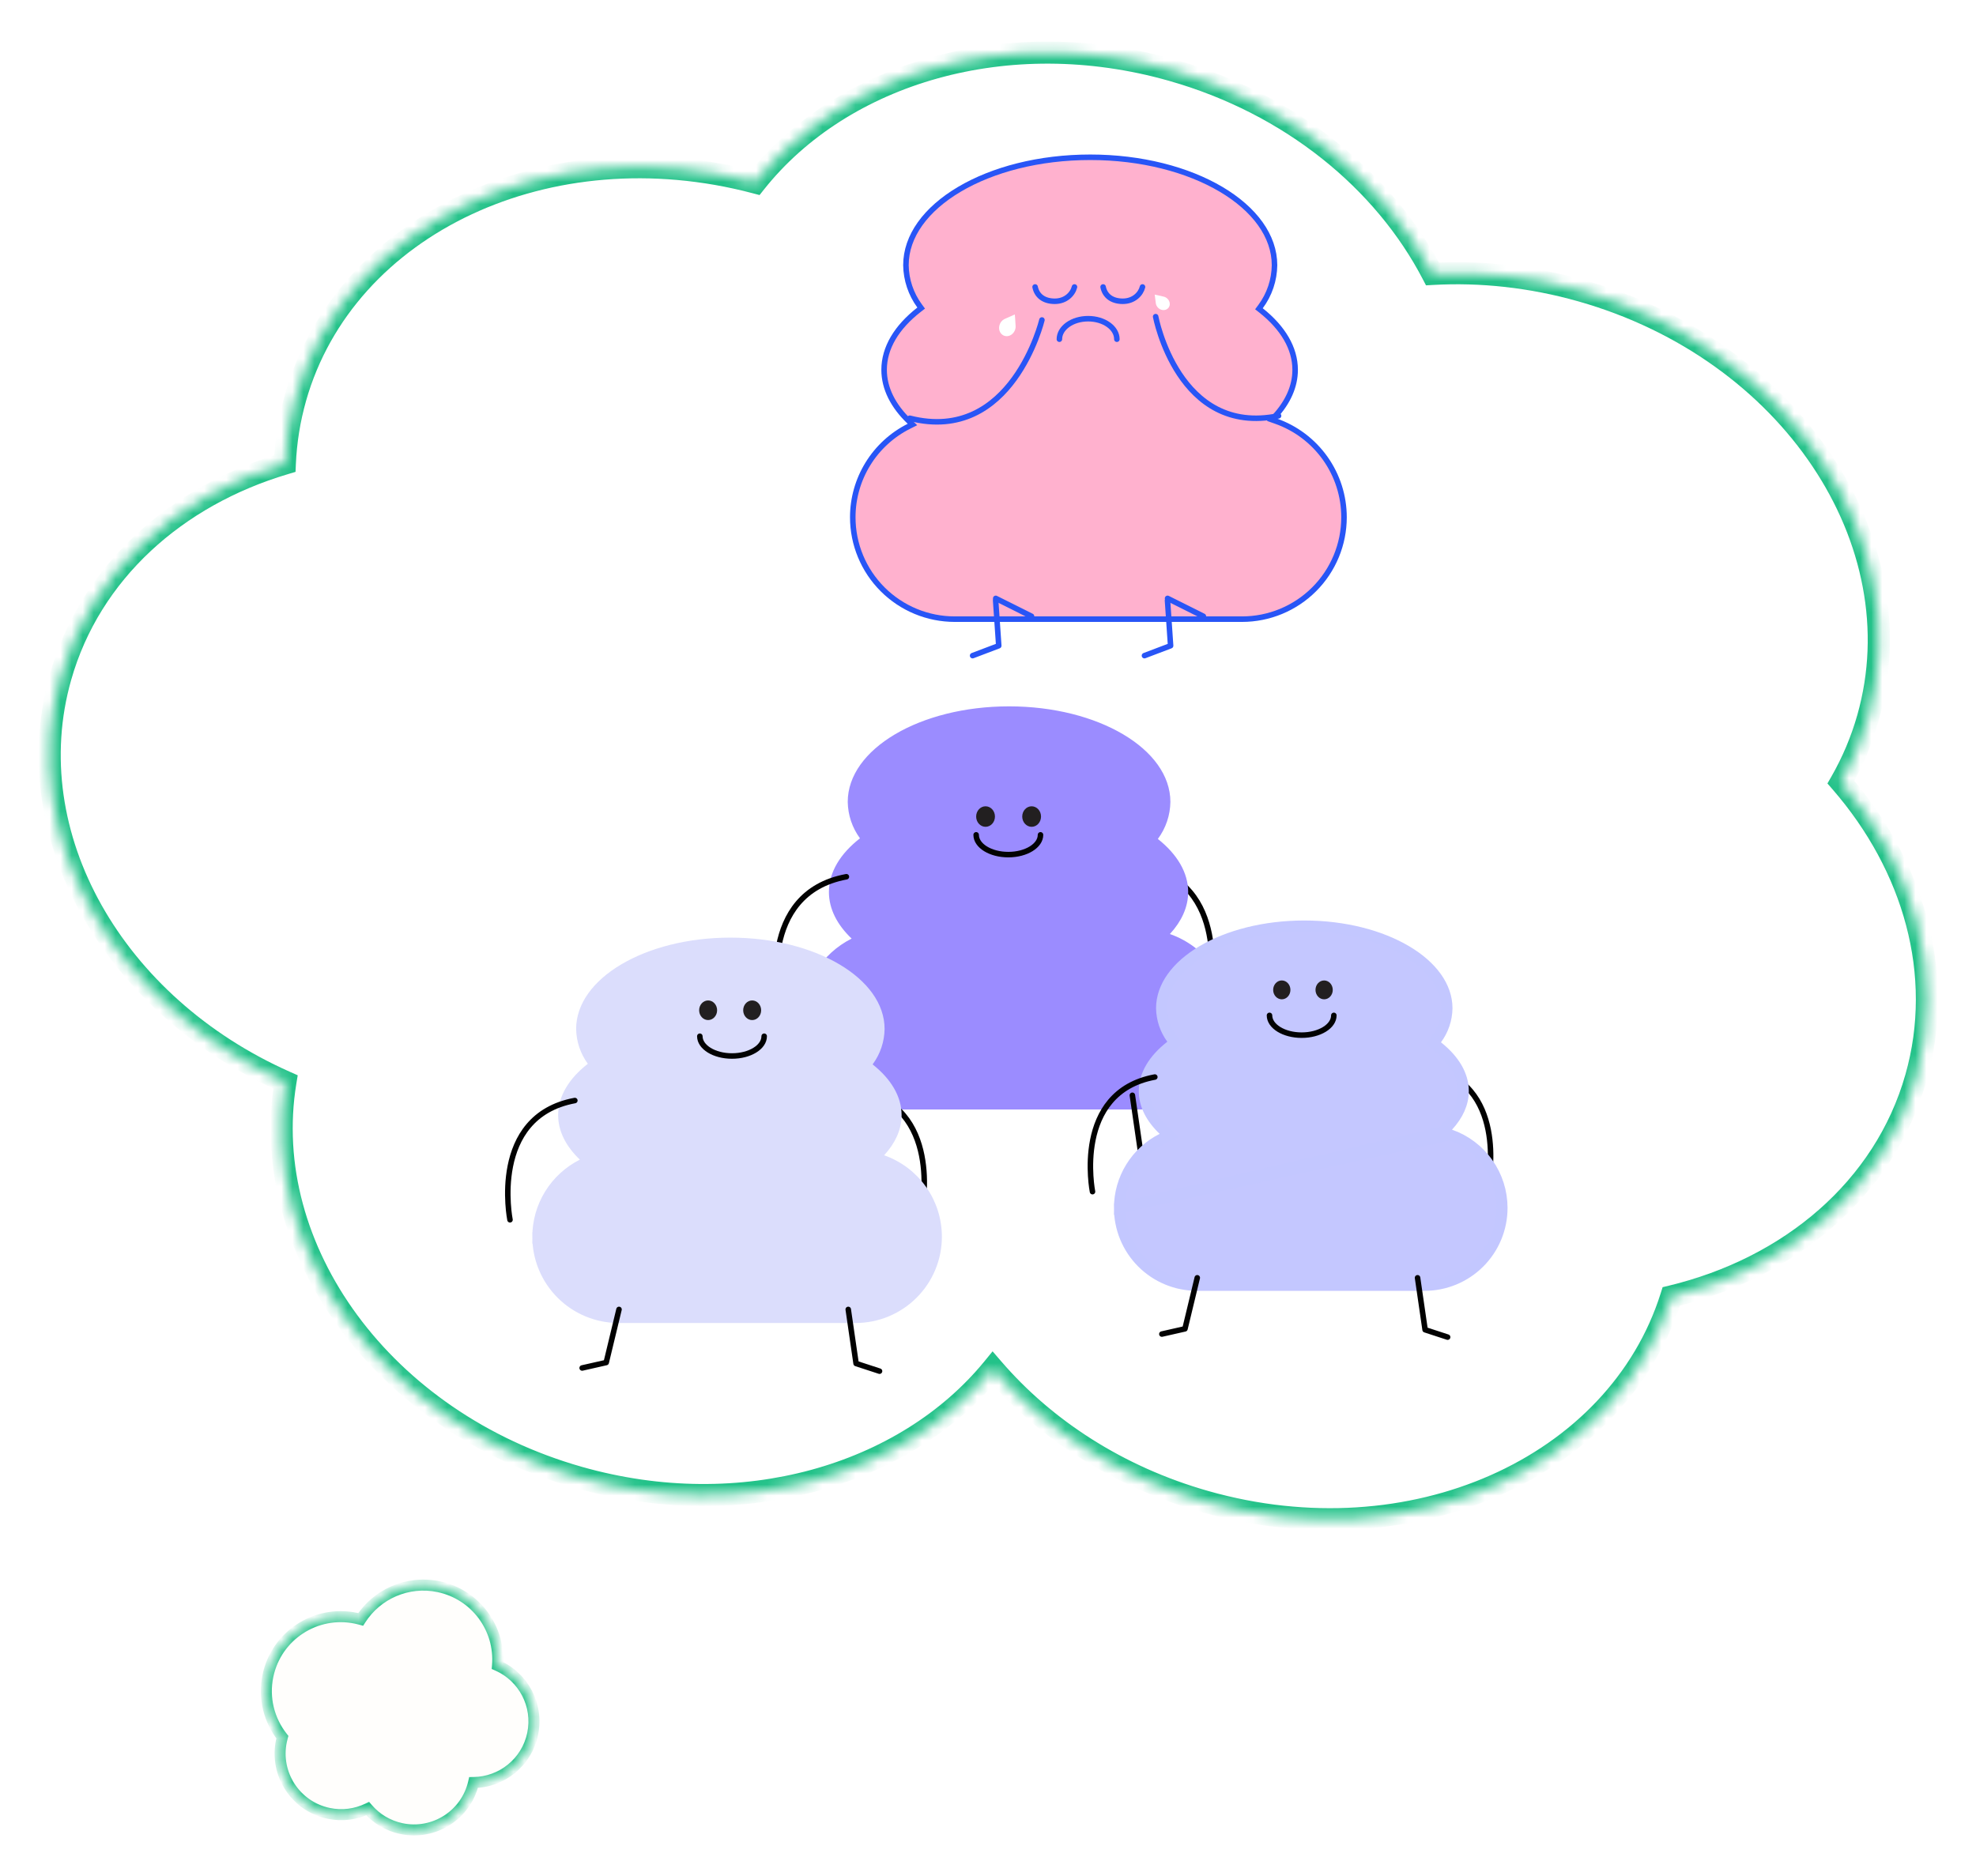 <svg width="179" height="170" viewBox="0 0 179 170" fill="none" xmlns="http://www.w3.org/2000/svg">
<g filter="url(#filter0_d_1128_354)">
<mask id="path-1-inside-1_1128_354" fill="white">
<path fill-rule="evenodd" clip-rule="evenodd" d="M45.07 146.907C45.346 143.569 43.098 140.47 39.734 139.765C36.916 139.174 34.14 140.438 32.674 142.727C32.535 142.688 32.393 142.654 32.249 142.624C28.606 141.86 25.034 144.194 24.271 147.837C23.845 149.871 24.384 151.883 25.577 153.396C25.545 153.512 25.517 153.629 25.491 153.749C24.864 156.741 26.782 159.675 29.774 160.302C31.015 160.563 32.246 160.385 33.306 159.875C34.073 160.768 35.129 161.425 36.37 161.685C39.327 162.305 42.227 160.44 42.901 157.509C45.44 157.48 47.708 155.696 48.251 153.108C48.797 150.502 47.413 147.94 45.07 146.907Z"/>
</mask>
<path fill-rule="evenodd" clip-rule="evenodd" d="M45.07 146.907C45.346 143.569 43.098 140.47 39.734 139.765C36.916 139.174 34.14 140.438 32.674 142.727C32.535 142.688 32.393 142.654 32.249 142.624C28.606 141.86 25.034 144.194 24.271 147.837C23.845 149.871 24.384 151.883 25.577 153.396C25.545 153.512 25.517 153.629 25.491 153.749C24.864 156.741 26.782 159.675 29.774 160.302C31.015 160.563 32.246 160.385 33.306 159.875C34.073 160.768 35.129 161.425 36.37 161.685C39.327 162.305 42.227 160.44 42.901 157.509C45.44 157.48 47.708 155.696 48.251 153.108C48.797 150.502 47.413 147.94 45.07 146.907Z" fill="#FFFEFC"/>
<path d="M45.07 146.907L44.572 146.866L44.542 147.221L44.868 147.365L45.07 146.907ZM32.674 142.727L32.541 143.209L32.896 143.307L33.095 142.996L32.674 142.727ZM25.577 153.396L26.059 153.53L26.127 153.286L25.97 153.086L25.577 153.396ZM33.306 159.875L33.686 159.549L33.436 159.258L33.09 159.424L33.306 159.875ZM42.901 157.509L42.895 157.009L42.502 157.014L42.413 157.397L42.901 157.509ZM45.568 146.949C45.865 143.362 43.45 140.033 39.837 139.275L39.632 140.254C42.745 140.907 44.827 143.776 44.572 146.866L45.568 146.949ZM39.837 139.275C36.809 138.641 33.827 139.999 32.253 142.457L33.095 142.996C34.453 140.876 37.023 139.707 39.632 140.254L39.837 139.275ZM32.808 142.245C32.658 142.203 32.506 142.166 32.352 142.134L32.147 143.113C32.28 143.141 32.411 143.173 32.541 143.209L32.808 142.245ZM32.352 142.134C28.439 141.314 24.602 143.822 23.782 147.735L24.76 147.94C25.467 144.567 28.774 142.406 32.147 143.113L32.352 142.134ZM23.782 147.735C23.324 149.92 23.904 152.081 25.185 153.706L25.97 153.086C24.864 151.685 24.366 149.823 24.76 147.94L23.782 147.735ZM25.096 153.262C25.061 153.388 25.029 153.516 25.002 153.646L25.981 153.851C26.004 153.743 26.03 153.635 26.059 153.53L25.096 153.262ZM25.002 153.646C24.318 156.909 26.409 160.108 29.672 160.792L29.877 159.813C27.155 159.243 25.41 156.573 25.981 153.851L25.002 153.646ZM29.672 160.792C31.024 161.075 32.367 160.882 33.523 160.325L33.09 159.424C32.125 159.888 31.006 160.05 29.877 159.813L29.672 160.792ZM32.927 160.2C33.763 161.174 34.915 161.891 36.268 162.175L36.473 161.196C35.343 160.959 34.383 160.362 33.686 159.549L32.927 160.2ZM36.268 162.175C39.492 162.85 42.653 160.817 43.388 157.621L42.413 157.397C41.801 160.063 39.163 161.76 36.473 161.196L36.268 162.175ZM47.761 153.005C47.268 155.359 45.205 156.983 42.895 157.009L42.906 158.009C45.675 157.977 48.148 156.033 48.74 153.21L47.761 153.005ZM44.868 147.365C47 148.304 48.258 150.635 47.761 153.005L48.74 153.21C49.336 150.368 47.826 147.575 45.272 146.45L44.868 147.365Z" fill="#23C289" mask="url(#path-1-inside-1_1128_354)"/>
</g>
<g filter="url(#filter1_d_1128_354)">
<mask id="path-3-inside-2_1128_354" fill="white">
<path fill-rule="evenodd" clip-rule="evenodd" d="M106.165 2.359C116.963 5.426 125.385 12.408 129.766 20.82C134.135 20.574 138.702 21.053 143.263 22.348C162.143 27.711 173.759 45.042 169.21 61.058C168.624 63.122 167.798 65.063 166.763 66.868C173.365 74.474 176.224 84.279 173.567 93.635C170.699 103.73 162.094 110.893 151.396 113.467C146.499 129.034 127.786 137.342 109.183 132.058C101.275 129.812 94.641 125.465 89.935 119.995C81.982 129.715 67.18 134.055 52.447 129.87C34.69 124.827 23.358 109.195 25.858 94.029C10.338 87.137 1.402 71.706 5.485 57.334C8.185 47.828 15.972 40.922 25.804 37.999C25.89 36.009 26.205 34.014 26.766 32.038C31.255 16.236 49.803 7.618 68.43 12.54C76.32 2.606 91.278 -1.87 106.165 2.359Z"/>
</mask>
<path fill-rule="evenodd" clip-rule="evenodd" d="M106.165 2.359C116.963 5.426 125.385 12.408 129.766 20.82C134.135 20.574 138.702 21.053 143.263 22.348C162.143 27.711 173.759 45.042 169.21 61.058C168.624 63.122 167.798 65.063 166.763 66.868C173.365 74.474 176.224 84.279 173.567 93.635C170.699 103.73 162.094 110.893 151.396 113.467C146.499 129.034 127.786 137.342 109.183 132.058C101.275 129.812 94.641 125.465 89.935 119.995C81.982 129.715 67.18 134.055 52.447 129.87C34.69 124.827 23.358 109.195 25.858 94.029C10.338 87.137 1.402 71.706 5.485 57.334C8.185 47.828 15.972 40.922 25.804 37.999C25.89 36.009 26.205 34.014 26.766 32.038C31.255 16.236 49.803 7.618 68.43 12.54C76.32 2.606 91.278 -1.87 106.165 2.359Z" fill="white"/>
<path d="M129.766 20.82L128.879 21.281L129.177 21.854L129.822 21.818L129.766 20.82ZM166.763 66.868L165.896 66.37L165.542 66.987L166.008 67.523L166.763 66.868ZM151.396 113.467L151.162 112.495L150.612 112.627L150.442 113.167L151.396 113.467ZM89.935 119.995L90.694 119.343L89.916 118.439L89.162 119.362L89.935 119.995ZM25.858 94.029L26.845 94.191L26.97 93.428L26.264 93.115L25.858 94.029ZM25.804 37.999L26.089 38.958L26.772 38.755L26.803 38.042L25.804 37.999ZM68.43 12.54L68.174 13.507L68.806 13.674L69.213 13.162L68.43 12.54ZM130.653 20.358C126.137 11.686 117.483 4.534 106.438 1.397L105.892 3.321C116.442 6.317 124.633 13.129 128.879 21.281L130.653 20.358ZM143.536 21.386C138.869 20.061 134.19 19.57 129.71 19.821L129.822 21.818C134.079 21.579 138.535 22.045 142.99 23.31L143.536 21.386ZM170.172 61.332C174.913 44.642 162.793 26.856 143.536 21.386L142.99 23.31C161.493 28.566 172.606 45.442 168.248 60.785L170.172 61.332ZM167.631 67.365C168.705 65.491 169.563 63.475 170.172 61.332L168.248 60.785C167.684 62.77 166.89 64.635 165.896 66.37L167.631 67.365ZM174.529 93.909C177.294 84.172 174.301 74.026 167.518 66.212L166.008 67.523C172.429 74.921 175.154 84.385 172.605 93.362L174.529 93.909ZM151.63 114.439C162.609 111.798 171.544 104.415 174.529 93.909L172.605 93.362C169.854 103.045 161.579 109.988 151.162 112.495L151.63 114.439ZM108.91 133.02C127.887 138.41 147.249 129.985 152.35 113.767L150.442 113.167C145.75 128.084 127.686 136.274 109.457 131.096L108.91 133.02ZM89.177 120.647C94.014 126.269 100.818 130.721 108.91 133.02L109.457 131.096C101.732 128.902 95.268 124.661 90.694 119.343L89.177 120.647ZM89.162 119.362C81.499 128.727 67.131 133.002 52.72 128.908L52.173 130.832C67.229 135.109 82.466 130.703 90.709 120.628L89.162 119.362ZM52.72 128.908C35.328 123.968 24.446 108.738 26.845 94.191L24.871 93.866C22.269 109.652 34.052 125.685 52.173 130.832L52.72 128.908ZM4.523 57.06C0.27 72.032 9.602 87.904 25.452 94.943L26.264 93.115C11.074 86.37 2.534 71.38 6.447 57.607L4.523 57.06ZM25.519 37.041C15.42 40.043 7.332 47.169 4.523 57.06L6.447 57.607C9.037 48.488 16.524 41.801 26.089 38.958L25.519 37.041ZM25.804 31.765C25.222 33.816 24.894 35.889 24.805 37.956L26.803 38.042C26.886 36.129 27.189 34.211 27.728 32.312L25.804 31.765ZM68.685 11.573C49.683 6.552 30.481 15.3 25.804 31.765L27.728 32.312C32.028 17.174 49.922 8.684 68.174 13.507L68.685 11.573ZM106.438 1.397C91.227 -2.924 75.827 1.619 67.647 11.918L69.213 13.162C76.814 3.593 91.33 -0.816 105.892 3.321L106.438 1.397Z" fill="#23C289" mask="url(#path-3-inside-2_1128_354)"/>
</g>
<path d="M115.47 37.749L115.212 38.028L115.571 38.154C117.377 38.788 118.942 39.967 120.049 41.528C121.156 43.089 121.75 44.955 121.75 46.868C121.75 49.317 120.777 51.665 119.044 53.396C117.311 55.128 114.961 56.1 112.51 56.1H86.49C84.039 56.1 81.689 55.128 79.956 53.396C78.223 51.665 77.25 49.317 77.25 46.868C77.25 45.157 77.726 43.481 78.625 42.025C79.523 40.569 80.809 39.391 82.338 38.622L82.656 38.463L82.399 38.218C80.912 36.799 80.089 35.195 80.089 33.508C80.089 31.517 81.228 29.64 83.255 28.062L83.447 27.913L83.303 27.717C82.518 26.646 82.085 25.357 82.066 24.029C82.067 21.384 83.88 18.945 86.907 17.153C89.929 15.364 94.12 14.25 98.762 14.25C103.403 14.25 107.593 15.364 110.615 17.153C113.641 18.945 115.454 21.384 115.455 24.03C115.438 25.382 114.995 26.695 114.188 27.781L114.044 27.976L114.234 28.126C116.207 29.693 117.323 31.546 117.323 33.508C117.323 35.012 116.665 36.451 115.47 37.749Z" fill="#FFB1CE" stroke="#2855F6" stroke-width="0.5"/>
<path d="M94.385 28.992C94.385 28.992 91.678 40.256 82.415 37.895" stroke="#2855F6" stroke-width="0.5" stroke-linecap="round" stroke-linejoin="round"/>
<path d="M90.192 54.402L90.474 58.507L88.106 59.405" stroke="#2855F6" stroke-width="0.5" stroke-linecap="round" stroke-linejoin="round"/>
<path d="M105.76 54.402L106.042 58.507L103.674 59.405" stroke="#2855F6" stroke-width="0.5" stroke-linecap="round" stroke-linejoin="round"/>
<path d="M90.2 54.216L93.443 55.838" stroke="#2855F6" stroke-width="0.5" stroke-linecap="round"/>
<path d="M105.767 54.216L109.01 55.838" stroke="#2855F6" stroke-width="0.5" stroke-linecap="round"/>
<path d="M95.967 30.735C95.967 29.71 97.128 28.876 98.57 28.876C100.012 28.876 101.174 29.708 101.174 30.735" stroke="#2855F6" stroke-width="0.5" stroke-linecap="round" stroke-linejoin="round"/>
<path d="M104.687 28.69C104.687 28.69 106.733 39.575 115.82 37.675" stroke="#2855F6" stroke-width="0.5" stroke-linecap="round" stroke-linejoin="round"/>
<path d="M97.334 26C97.172 26.648 96.535 27.297 95.55 27.297C94.565 27.297 93.929 26.81 93.767 26" stroke="#2855F6" stroke-width="0.5" stroke-linecap="round"/>
<path d="M103.496 26C103.334 26.648 102.697 27.297 101.712 27.297C100.727 27.297 100.091 26.81 99.928 26" stroke="#2855F6" stroke-width="0.5" stroke-linecap="round"/>
<path fill-rule="evenodd" clip-rule="evenodd" d="M91.998 29.487C91.988 29.198 91.93 28.492 91.93 28.492C91.93 28.492 91.064 28.873 91.006 28.901C90.987 28.91 90.961 28.926 90.934 28.943C90.905 28.961 90.876 28.98 90.849 29.001C90.83 29.014 90.818 29.023 90.818 29.023L90.82 29.024C90.719 29.109 90.635 29.221 90.578 29.355C90.398 29.772 90.555 30.243 90.928 30.406C91.301 30.568 91.749 30.362 91.929 29.944C91.994 29.793 92.015 29.635 91.998 29.487Z" fill="white"/>
<path fill-rule="evenodd" clip-rule="evenodd" d="M105.382 26.87C105.158 26.811 104.603 26.693 104.603 26.693C104.603 26.693 104.696 27.444 104.704 27.495C104.706 27.512 104.712 27.535 104.72 27.56C104.726 27.587 104.734 27.613 104.744 27.639C104.75 27.656 104.754 27.667 104.754 27.667L104.755 27.666C104.797 27.763 104.864 27.854 104.952 27.928C105.231 28.163 105.628 28.151 105.839 27.902C106.05 27.654 105.995 27.262 105.716 27.028C105.615 26.944 105.499 26.891 105.382 26.87Z" fill="white"/>
<path d="M109.574 89.736C109.574 89.736 111.537 79.939 103.43 78.432" stroke="#020202" stroke-width="0.5" stroke-linecap="round" stroke-linejoin="round"/>
<path d="M105.095 84.849L105.61 84.29C106.605 83.209 107.133 82.034 107.133 80.825C107.133 79.249 106.238 77.725 104.576 76.406L104.197 76.105L104.486 75.716C105.145 74.828 105.508 73.755 105.522 72.649C105.521 70.509 104.052 68.483 101.487 66.964C98.932 65.452 95.37 64.5 91.409 64.5C87.448 64.5 83.885 65.452 81.33 66.964C78.765 68.483 77.295 70.508 77.294 72.648C77.31 73.733 77.664 74.787 78.306 75.662L78.594 76.054L78.21 76.353C76.503 77.681 75.589 79.225 75.589 80.825C75.589 82.181 76.249 83.495 77.493 84.682L78.006 85.172L77.372 85.49C76.1 86.129 75.031 87.109 74.284 88.32C73.536 89.531 73.141 90.925 73.14 92.348L105.095 84.849ZM105.095 84.849L105.812 85.1M105.095 84.849L105.812 85.1M105.812 85.1C107.314 85.628 108.616 86.608 109.537 87.906C110.457 89.205 110.951 90.757 110.951 92.347C110.951 94.384 110.142 96.337 108.701 97.777C107.259 99.217 105.305 100.026 103.267 100.026H80.825C78.787 100.026 76.832 99.217 75.391 97.777C73.95 96.337 73.14 94.384 73.14 92.348L105.812 85.1Z" fill="#9B8CFF" stroke="#9B8CFF"/>
<path d="M94.256 75.642C94.256 76.629 92.956 77.434 91.342 77.434C89.727 77.434 88.427 76.632 88.427 75.642" stroke="#020202" stroke-width="0.5" stroke-linecap="round" stroke-linejoin="round"/>
<path d="M70.526 90.744C70.526 90.744 68.566 80.946 76.671 79.439" stroke="#020202" stroke-width="0.5" stroke-linecap="round" stroke-linejoin="round"/>
<path d="M80.855 99.24L79.643 104.273L77.366 104.789" stroke="#020202" stroke-width="0.5" stroke-linecap="round" stroke-linejoin="round"/>
<path d="M102.578 99.24L103.322 104.365L105.543 105.091" stroke="#020202" stroke-width="0.5" stroke-linecap="round" stroke-linejoin="round"/>
<path d="M89.278 74.915C89.749 74.915 90.13 74.499 90.13 73.985C90.13 73.471 89.749 73.055 89.278 73.055C88.808 73.055 88.427 73.471 88.427 73.985C88.427 74.499 88.808 74.915 89.278 74.915Z" fill="#221F20"/>
<path d="M93.453 74.915C93.923 74.915 94.304 74.499 94.304 73.985C94.304 73.471 93.923 73.055 93.453 73.055C92.983 73.055 92.601 73.471 92.601 73.985C92.601 74.499 92.983 74.915 93.453 74.915Z" fill="#221F20"/>
<path d="M83.528 109.558C83.528 109.558 85.404 100.192 77.654 98.751" stroke="#020202" stroke-width="0.5" stroke-linecap="round" stroke-linejoin="round"/>
<path d="M79.207 104.896L79.722 104.337C80.671 103.307 81.173 102.188 81.173 101.04C81.173 99.542 80.322 98.09 78.736 96.832L78.357 96.531L78.646 96.142C79.274 95.297 79.619 94.275 79.632 93.223C79.631 91.188 78.234 89.257 75.786 87.808C73.347 86.364 69.946 85.455 66.163 85.455C62.379 85.455 58.977 86.364 56.538 87.808C54.09 89.257 52.692 91.188 52.691 93.222C52.707 94.255 53.043 95.258 53.654 96.091L53.942 96.483L53.558 96.781C51.93 98.048 51.061 99.519 51.061 101.04C51.061 102.328 51.688 103.578 52.874 104.71L53.388 105.2L52.754 105.519C51.541 106.128 50.522 107.061 49.81 108.216C49.097 109.37 48.72 110.699 48.72 112.055L79.207 104.896ZM79.207 104.896L79.924 105.147M79.207 104.896L79.924 105.147M79.924 105.147C81.356 105.65 82.597 106.584 83.474 107.822C84.352 109.059 84.823 110.538 84.823 112.055C84.823 113.995 84.051 115.857 82.677 117.229C81.304 118.602 79.441 119.373 77.498 119.373H56.045C54.102 119.373 52.239 118.602 50.865 117.229C49.492 115.857 48.72 113.995 48.72 112.055L79.924 105.147Z" fill="#DBDDFC" stroke="#DBDDFC"/>
<path d="M46.199 110.521C46.199 110.521 44.325 101.155 52.073 99.715" stroke="#020202" stroke-width="0.5" stroke-linecap="round" stroke-linejoin="round"/>
<path d="M56.074 118.643L54.914 123.455L52.737 123.948" stroke="#020202" stroke-width="0.5" stroke-linecap="round" stroke-linejoin="round"/>
<path d="M76.84 118.643L77.551 123.543L79.674 124.237" stroke="#020202" stroke-width="0.5" stroke-linecap="round" stroke-linejoin="round"/>
<path d="M64.147 92.425C64.596 92.425 64.961 92.027 64.961 91.536C64.961 91.045 64.596 90.647 64.147 90.647C63.697 90.647 63.333 91.045 63.333 91.536C63.333 92.027 63.697 92.425 64.147 92.425Z" fill="#221F20"/>
<path d="M68.137 92.426C68.587 92.426 68.951 92.028 68.951 91.536C68.951 91.045 68.587 90.647 68.137 90.647C67.688 90.647 67.323 91.045 67.323 91.536C67.323 92.028 67.688 92.426 68.137 92.426Z" fill="#221F20"/>
<path d="M69.225 93.889C69.225 94.877 67.924 95.681 66.31 95.681C64.696 95.681 63.396 94.879 63.396 93.889" stroke="#020202" stroke-width="0.5" stroke-linecap="round" stroke-linejoin="round"/>
<path d="M134.84 107.046C134.84 107.046 136.643 98.045 129.195 96.661" stroke="#020202" stroke-width="0.5" stroke-linecap="round" stroke-linejoin="round"/>
<path d="M130.653 102.574L131.168 102.015C132.077 101.028 132.556 99.958 132.556 98.86C132.556 97.429 131.743 96.039 130.223 94.832L129.843 94.531L130.132 94.142C130.733 93.333 131.063 92.355 131.076 91.348C131.075 89.402 129.739 87.552 127.389 86.161C125.049 84.776 121.784 83.903 118.151 83.903C114.518 83.903 111.253 84.776 108.912 86.161C106.562 87.552 105.226 89.402 105.224 91.347C105.24 92.336 105.562 93.295 106.147 94.093L106.434 94.485L106.05 94.783C104.488 95.999 103.658 97.407 103.658 98.86C103.658 100.091 104.258 101.288 105.395 102.373L105.908 102.863L105.274 103.182C104.112 103.766 103.135 104.66 102.453 105.766C101.77 106.872 101.409 108.146 101.409 109.446L130.653 102.574ZM130.653 102.574L131.37 102.826M130.653 102.574L131.37 102.826M131.37 102.826C132.742 103.308 133.931 104.203 134.772 105.389C135.613 106.575 136.064 107.992 136.064 109.445C136.064 111.305 135.325 113.089 134.008 114.405C132.692 115.72 130.906 116.459 129.045 116.459H108.428C106.566 116.459 104.781 115.72 103.464 114.405C102.148 113.089 101.409 111.305 101.409 109.446L131.37 102.826Z" fill="#C4C7FF" stroke="#C3C7FF"/>
<path d="M98.967 107.972C98.967 107.972 97.165 98.971 104.612 97.587" stroke="#020202" stroke-width="0.5" stroke-linecap="round" stroke-linejoin="round"/>
<path d="M108.456 115.777L107.342 120.401L105.25 120.875" stroke="#020202" stroke-width="0.5" stroke-linecap="round" stroke-linejoin="round"/>
<path d="M128.412 115.777L129.096 120.485L131.136 121.152" stroke="#020202" stroke-width="0.5" stroke-linecap="round" stroke-linejoin="round"/>
<path d="M116.114 90.545C116.546 90.545 116.896 90.162 116.896 89.69C116.896 89.218 116.546 88.835 116.114 88.835C115.682 88.835 115.332 89.218 115.332 89.69C115.332 90.162 115.682 90.545 116.114 90.545Z" fill="#221F20"/>
<path d="M119.949 90.545C120.381 90.545 120.731 90.163 120.731 89.691C120.731 89.219 120.381 88.836 119.949 88.836C119.517 88.836 119.167 89.219 119.167 89.691C119.167 90.163 119.517 90.545 119.949 90.545Z" fill="#221F20"/>
<path d="M120.829 92C120.829 92.988 119.529 93.792 117.915 93.792C116.3 93.792 115 92.99 115 92" stroke="#020202" stroke-width="0.5" stroke-linecap="round" stroke-linejoin="round"/>
<defs>
<filter id="filter0_d_1128_354" x="20.126" y="139.62" width="32.243" height="30.184" filterUnits="userSpaceOnUse" color-interpolation-filters="sRGB">
<feFlood flood-opacity="0" result="BackgroundImageFix"/>
<feColorMatrix in="SourceAlpha" type="matrix" values="0 0 0 0 0 0 0 0 0 0 0 0 0 0 0 0 0 0 127 0" result="hardAlpha"/>
<feOffset dy="4"/>
<feGaussianBlur stdDeviation="2"/>
<feComposite in2="hardAlpha" operator="out"/>
<feColorMatrix type="matrix" values="0 0 0 0 0 0 0 0 0 0 0 0 0 0 0 0 0 0 0.25 0"/>
<feBlend mode="normal" in2="BackgroundImageFix" result="effect1_dropShadow_1128_354"/>
<feBlend mode="normal" in="SourceGraphic" in2="effect1_dropShadow_1128_354" result="shape"/>
</filter>
<filter id="filter1_d_1128_354" x="0.498" y="0.768" width="178.055" height="140.881" filterUnits="userSpaceOnUse" color-interpolation-filters="sRGB">
<feFlood flood-opacity="0" result="BackgroundImageFix"/>
<feColorMatrix in="SourceAlpha" type="matrix" values="0 0 0 0 0 0 0 0 0 0 0 0 0 0 0 0 0 0 127 0" result="hardAlpha"/>
<feOffset dy="4"/>
<feGaussianBlur stdDeviation="2"/>
<feComposite in2="hardAlpha" operator="out"/>
<feColorMatrix type="matrix" values="0 0 0 0 0 0 0 0 0 0 0 0 0 0 0 0 0 0 0.25 0"/>
<feBlend mode="normal" in2="BackgroundImageFix" result="effect1_dropShadow_1128_354"/>
<feBlend mode="normal" in="SourceGraphic" in2="effect1_dropShadow_1128_354" result="shape"/>
</filter>
</defs>
</svg>

